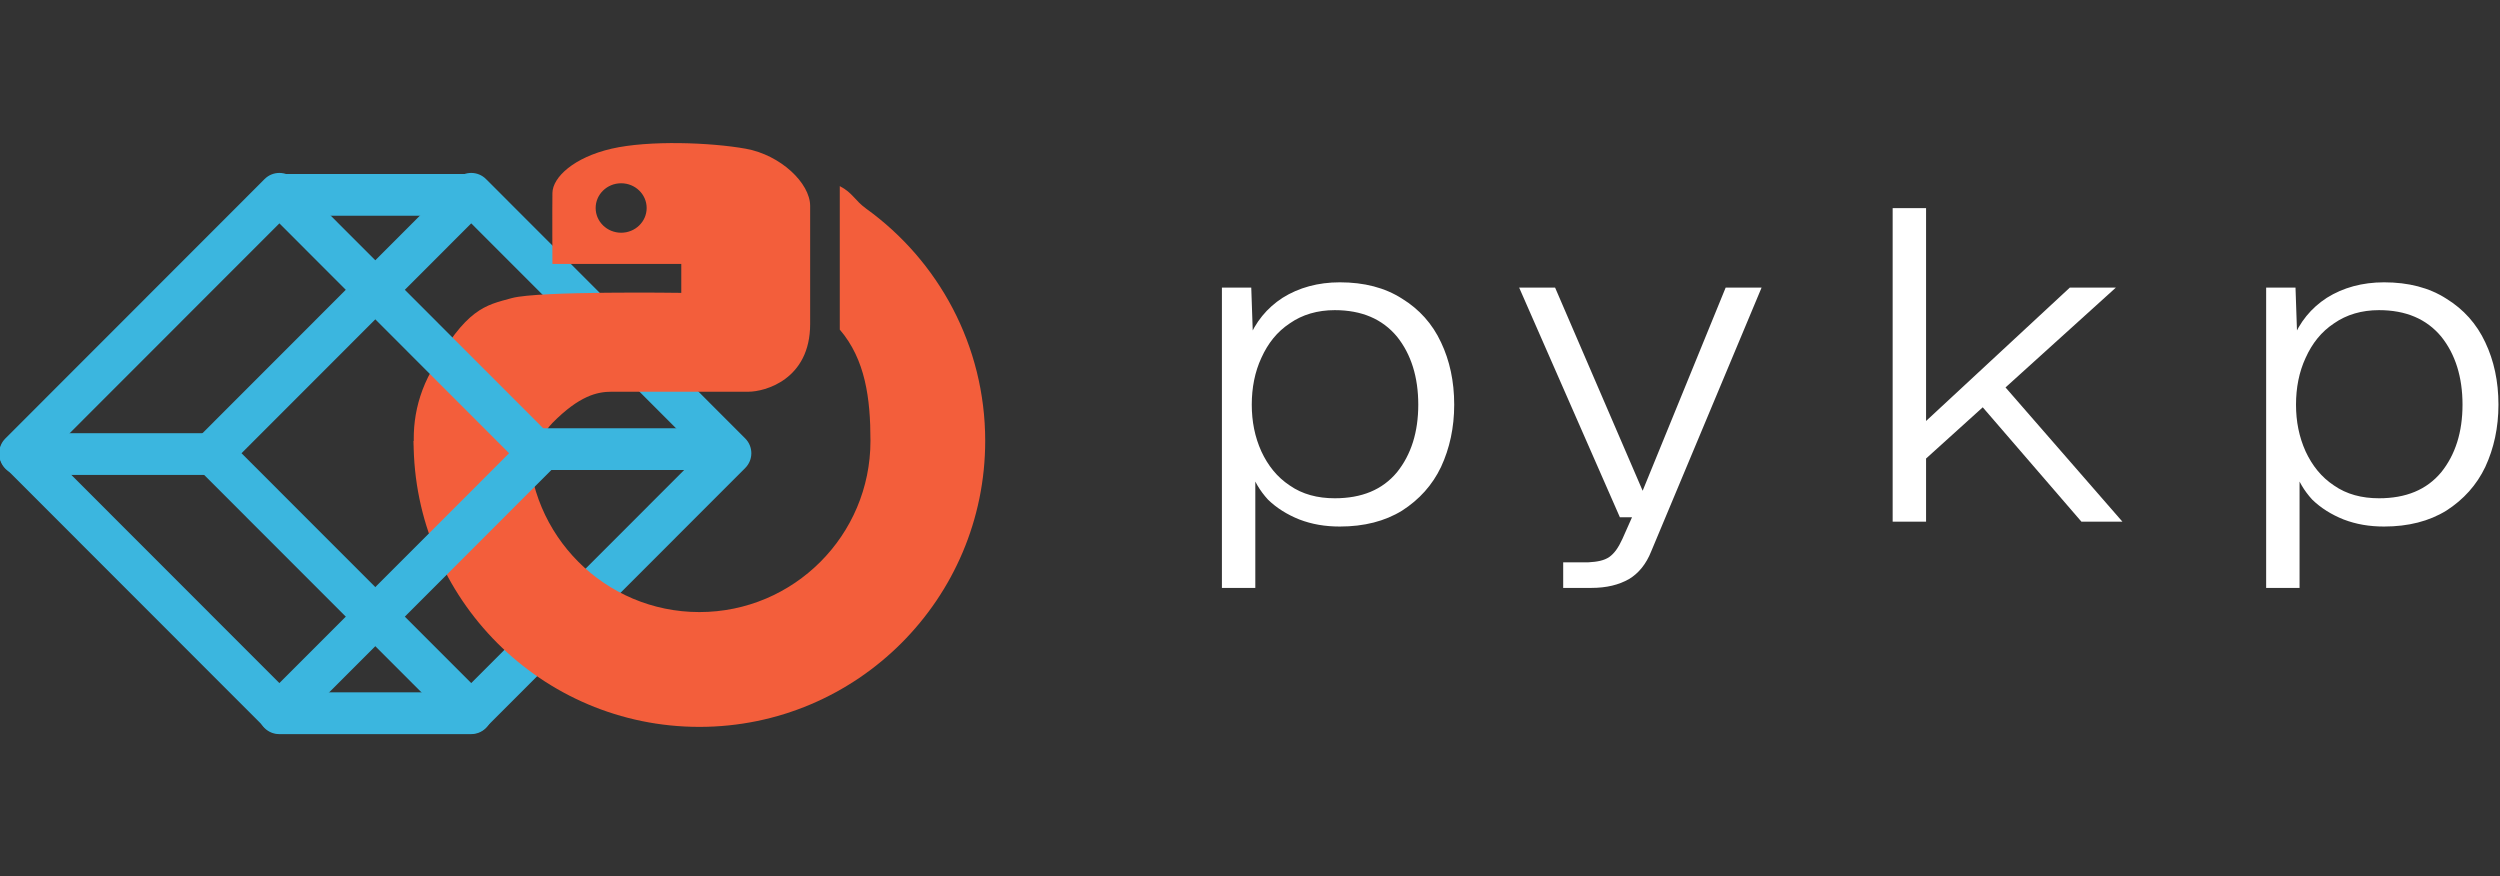 <?xml version="1.0" encoding="UTF-8" standalone="no"?>
<!DOCTYPE svg PUBLIC "-//W3C//DTD SVG 1.1//EN" "http://www.w3.org/Graphics/SVG/1.1/DTD/svg11.dtd">
<svg width="100%" height="100%" viewBox="0 0 2285 801" version="1.1" xmlns="http://www.w3.org/2000/svg" xmlns:xlink="http://www.w3.org/1999/xlink" xml:space="preserve" xmlns:serif="http://www.serif.com/" style="fill-rule:evenodd;clip-rule:evenodd;stroke-linejoin:round;stroke-miterlimit:2;">
    <rect x="0" y="0" width="2285" height="801" fill="#333333" stroke="none"/>
    <g transform="matrix(1,0,0,1,-3383.83,-1.13687e-13)">
        <g transform="matrix(1.7,0,0,0.872,-208.208,0)">
            <g transform="matrix(1.871,0,0,3.65,6800.46,3734.56)">
                <g transform="matrix(0.313,0.313,-0.313,0.313,-2478.23,-626.339)">
                    <path d="M-120.447,-718L-120.447,-480C-120.447,-472.515 -126.515,-466.447 -134,-466.447L-372,-466.447C-379.485,-466.447 -385.553,-472.515 -385.553,-480L-385.553,-718C-385.553,-725.485 -379.485,-731.553 -372,-731.553L-134,-731.553C-126.515,-731.553 -120.447,-725.485 -120.447,-718ZM-147.553,-704.447L-358.447,-704.447L-358.447,-493.553L-147.553,-493.553L-147.553,-704.447Z" style="fill:rgb(59,182,223);"/>
                </g>
                <g transform="matrix(0.411,0.429,-0.411,0.429,-2540.79,-527.267)">
                    <path d="M-365.014,-646.504C-369.041,-642.478 -375.44,-642.339 -379.295,-646.195C-383.15,-650.05 -383.012,-656.449 -378.986,-660.475L-311.884,-727.577C-307.858,-731.603 -301.459,-731.742 -297.604,-727.886C-293.748,-724.031 -293.887,-717.632 -297.913,-713.606L-365.014,-646.504Z" style="fill:rgb(59,182,223);"/>
                </g>
                <g transform="matrix(0.411,0.429,-0.411,0.429,-2540.79,-378.413)">
                    <path d="M-365.014,-646.504C-369.041,-642.478 -375.44,-642.339 -379.295,-646.195C-383.15,-650.05 -383.012,-656.449 -378.986,-660.475L-311.884,-727.577C-307.858,-731.603 -301.459,-731.742 -297.604,-727.886C-293.748,-724.031 -293.887,-717.632 -297.913,-713.606L-365.014,-646.504Z" style="fill:rgb(59,182,223);"/>
                </g>
                <g transform="matrix(0.411,0.429,-0.411,0.429,-2615.22,-452.84)">
                    <path d="M-365.014,-646.504C-369.041,-642.478 -375.44,-642.339 -379.295,-646.195C-383.15,-650.05 -383.012,-656.449 -378.986,-660.475L-311.884,-727.577C-307.858,-731.603 -301.459,-731.742 -297.604,-727.886C-293.748,-724.031 -293.887,-717.632 -297.913,-713.606L-365.014,-646.504Z" style="fill:rgb(59,182,223);"/>
                </g>
                <g transform="matrix(1.498,8.87238e-17,-8.87238e-17,1.498,-1360.07,210.58)">
                    <g transform="matrix(0.784,0,0,0.784,-1355.49,-637.077)">
                        <path d="M959.244,-192.396C962.403,-190.779 962.872,-188.928 965.73,-186.867C983.349,-174.164 994.828,-153.464 994.828,-130.104C994.828,-91.508 963.492,-60.172 924.896,-60.172C886.299,-60.172 854.963,-91.508 854.963,-130.104L883.037,-130.104C883.037,-107.002 901.793,-88.246 924.896,-88.246C947.998,-88.246 966.754,-107.002 966.754,-130.104C966.754,-140.49 965.516,-149.998 959.244,-157.318L959.244,-192.396Z" style="fill:rgb(243,94,59);"/>
                    </g>
                    <g transform="matrix(0.515,0,0,0.499,-1005.16,-1043.9)">
                        <path d="M673,542.897C673,542.897 672.905,521.682 673,515.621C673.095,509.56 681.029,501.951 695,498.621C708.971,495.291 732.042,496.228 745,498.621C757.958,501.014 769,511.825 769,520.621L769,565.981C769,587.363 752.08,591.981 746,591.981L695,591.981C689.719,591.981 683.037,593.494 673,603.981C670.25,606.854 666.082,613.61 665.604,619.181C664.872,627.732 667,651 667,651C667,651 645.114,652.984 635,645C624.886,637.016 614.092,609.479 627.887,584.005C640.986,559.814 647.916,558.815 657.887,556.005C667.857,553.195 721,554 721,554L721,542.897L673,542.897ZM698.603,511.897C693.36,511.897 689.103,516.154 689.103,521.397C689.103,526.64 693.36,530.897 698.603,530.897C703.846,530.897 708.103,526.64 708.103,521.397C708.103,516.154 703.846,511.897 698.603,511.897Z" style="fill:rgb(243,94,59);"/>
                    </g>
                </g>
                <g transform="matrix(0.313,0.313,-0.313,0.313,-2533.36,-626.339)">
                    <path d="M-120.447,-718L-120.447,-480C-120.447,-472.515 -126.515,-466.447 -134,-466.447L-372,-466.447C-379.485,-466.447 -385.553,-472.515 -385.553,-480L-385.553,-718C-385.553,-725.485 -379.485,-731.553 -372,-731.553L-134,-731.553C-126.515,-731.553 -120.447,-725.485 -120.447,-718ZM-147.553,-704.447L-358.447,-704.447L-358.447,-493.553L-147.553,-493.553L-147.553,-704.447Z" style="fill:rgb(59,182,223);"/>
                </g>
                <g transform="matrix(0.332,0.429,-0.332,0.429,-2445.63,-454.259)">
                    <path d="M-365.014,-646.504C-369.995,-641.524 -377.169,-640.61 -381.024,-644.466C-384.88,-648.321 -383.966,-655.495 -378.986,-660.475L-311.884,-727.577C-306.904,-732.557 -299.73,-733.471 -295.874,-729.615C-292.019,-725.76 -292.933,-718.586 -297.913,-713.606L-365.014,-646.504Z" style="fill:rgb(59,182,223);"/>
                </g>
            </g>
        </g>
        <g transform="matrix(1.7,0,0,0.872,-208.208,0)">
            <g transform="matrix(4.879,0,0,2.241,8130.63,938.523)">
                <g transform="matrix(0.27,0,0,1,-805.623,0)">
                    <g transform="matrix(206.553,0,0,206.553,-1103.35,-174.797)">
                        <path d="M0.086,-0.53L0.144,-0.53L0.148,-0.396L0.138,-0.411C0.152,-0.452 0.175,-0.484 0.206,-0.507C0.238,-0.53 0.276,-0.542 0.319,-0.542C0.367,-0.542 0.408,-0.53 0.442,-0.505C0.476,-0.481 0.502,-0.448 0.519,-0.406C0.536,-0.365 0.545,-0.318 0.545,-0.265C0.545,-0.213 0.536,-0.166 0.519,-0.124C0.502,-0.083 0.476,-0.05 0.442,-0.025C0.408,-0.001 0.367,0.011 0.319,0.011C0.29,0.011 0.264,0.006 0.239,-0.005C0.215,-0.016 0.194,-0.031 0.177,-0.05C0.161,-0.07 0.149,-0.093 0.142,-0.119L0.152,-0.134L0.152,0.15L0.086,0.15L0.086,-0.53ZM0.145,-0.265C0.145,-0.227 0.151,-0.192 0.164,-0.159C0.177,-0.127 0.195,-0.101 0.22,-0.082C0.245,-0.062 0.275,-0.053 0.309,-0.053C0.362,-0.053 0.403,-0.072 0.432,-0.112C0.46,-0.152 0.474,-0.203 0.474,-0.265C0.474,-0.327 0.46,-0.379 0.432,-0.419C0.403,-0.459 0.362,-0.479 0.309,-0.479C0.275,-0.479 0.245,-0.469 0.22,-0.449C0.195,-0.43 0.177,-0.404 0.164,-0.371C0.151,-0.339 0.145,-0.303 0.145,-0.265Z" style="fill:white;fill-rule:nonzero;"/>
                    </g>
                    <g transform="matrix(206.553,0,0,206.553,-969.017,-174.797)">
                        <path d="M0.094,-0.53L0.267,-0.07L0.431,-0.53L0.502,-0.53L0.284,0.067C0.274,0.096 0.259,0.117 0.24,0.13C0.22,0.143 0.196,0.15 0.165,0.15L0.11,0.15L0.11,0.092L0.16,0.092C0.177,0.091 0.191,0.088 0.201,0.08C0.211,0.072 0.219,0.059 0.227,0.039L0.246,-0.01L0.222,-0.01L0.023,-0.53L0.094,-0.53Z" style="fill:white;fill-rule:nonzero;"/>
                    </g>
                    <g transform="matrix(206.553,0,0,206.553,-829.594,-174.797)">
                        <path d="M0.152,-0.71L0.152,-0.228L0.436,-0.53L0.527,-0.53L0.309,-0.304L0.54,-0L0.459,-0L0.264,-0.259L0.152,-0.143L0.152,-0L0.086,-0L0.086,-0.71L0.152,-0.71Z" style="fill:white;fill-rule:nonzero;"/>
                    </g>
                    <g transform="matrix(206.553,0,0,206.553,-677.159,-174.797)">
                        <path d="M0.086,-0.53L0.144,-0.53L0.148,-0.396L0.138,-0.411C0.152,-0.452 0.175,-0.484 0.206,-0.507C0.238,-0.53 0.276,-0.542 0.319,-0.542C0.367,-0.542 0.408,-0.53 0.442,-0.505C0.476,-0.481 0.502,-0.448 0.519,-0.406C0.536,-0.365 0.545,-0.318 0.545,-0.265C0.545,-0.213 0.536,-0.166 0.519,-0.124C0.502,-0.083 0.476,-0.05 0.442,-0.025C0.408,-0.001 0.367,0.011 0.319,0.011C0.29,0.011 0.264,0.006 0.239,-0.005C0.215,-0.016 0.194,-0.031 0.177,-0.05C0.161,-0.07 0.149,-0.093 0.142,-0.119L0.152,-0.134L0.152,0.15L0.086,0.15L0.086,-0.53ZM0.145,-0.265C0.145,-0.227 0.151,-0.192 0.164,-0.159C0.177,-0.127 0.195,-0.101 0.22,-0.082C0.245,-0.062 0.275,-0.053 0.309,-0.053C0.362,-0.053 0.403,-0.072 0.432,-0.112C0.46,-0.152 0.474,-0.203 0.474,-0.265C0.474,-0.327 0.46,-0.379 0.432,-0.419C0.403,-0.459 0.362,-0.479 0.309,-0.479C0.275,-0.479 0.245,-0.469 0.22,-0.449C0.195,-0.43 0.177,-0.404 0.164,-0.371C0.151,-0.339 0.145,-0.303 0.145,-0.265Z" style="fill:white;fill-rule:nonzero;"/>
                    </g>
                    <g transform="matrix(206.553,0,0,206.553,-554.675,-174.797)">
                    </g>
                </g>
            </g>
        </g>
        <g transform="matrix(1.7,0,0,0.872,-208.208,0)">
            <g transform="matrix(0.418,0,0,1.147,759.828,1.30435e-13)">
                <rect x="3233" y="0" width="3210.52" height="801" style="fill:none;"/>
            </g>
        </g>
    </g>
</svg>
